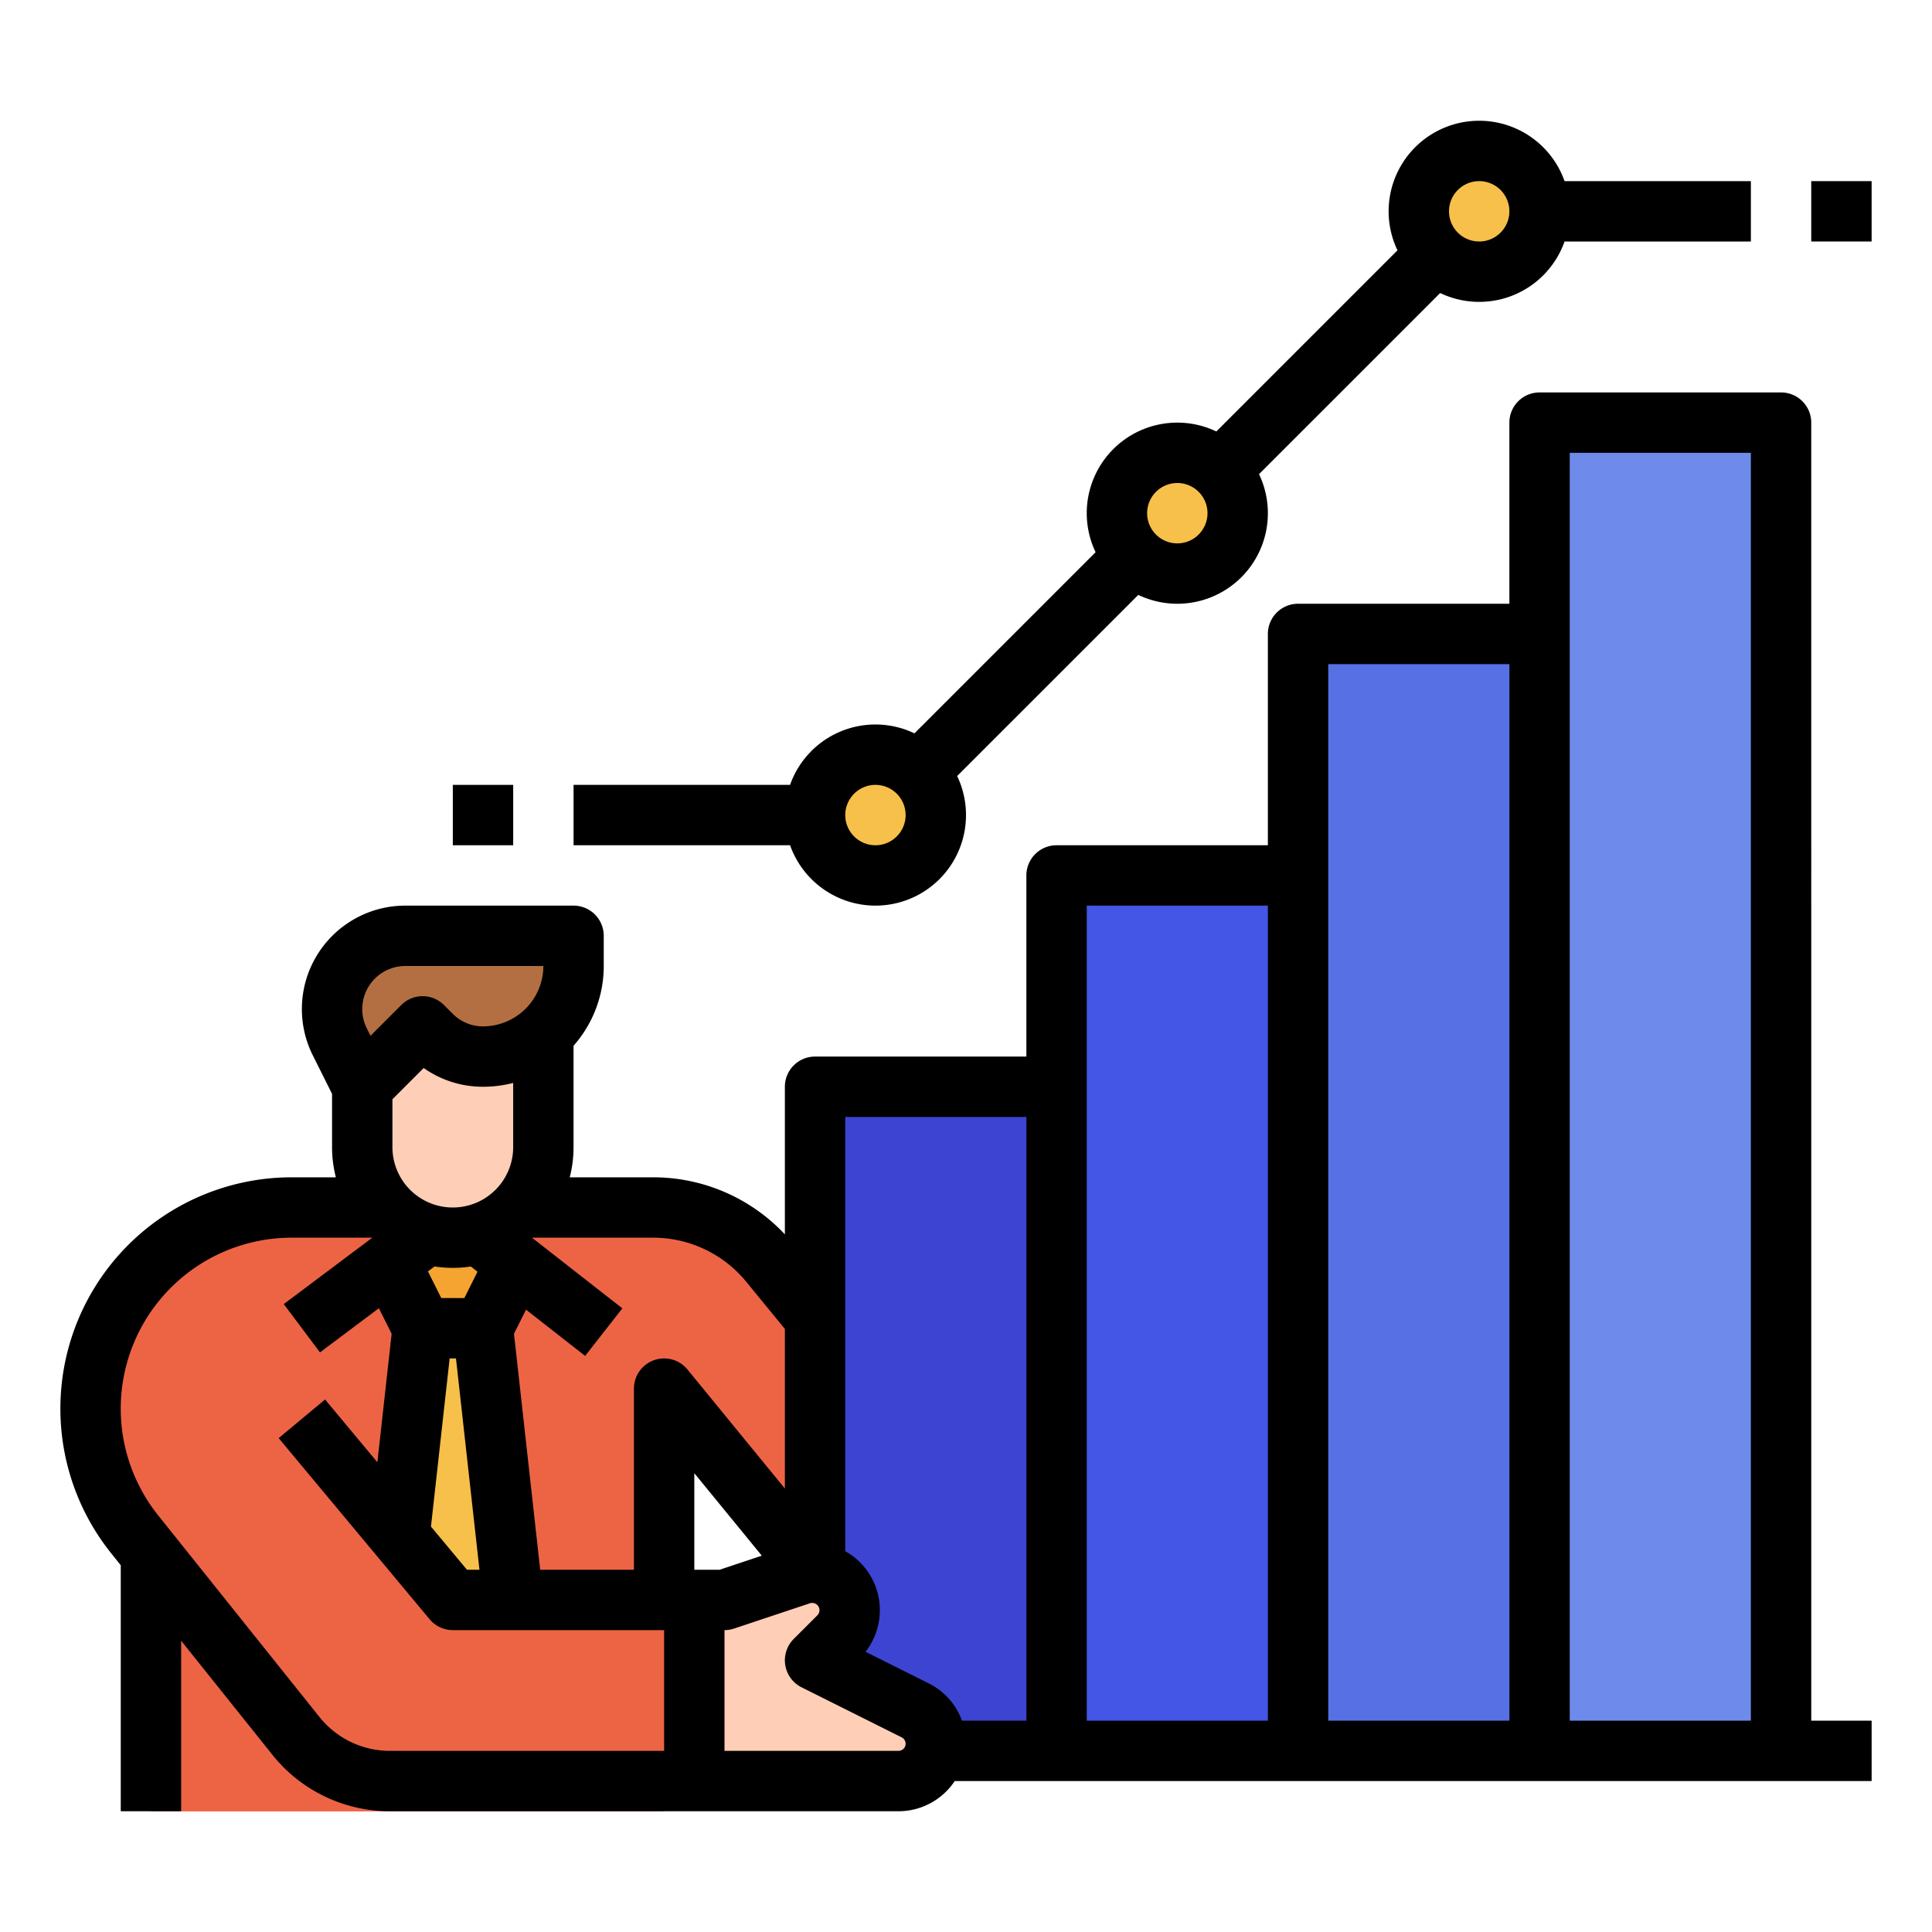 <?xml version="1.0" encoding="UTF-8"?>
<svg xmlns="http://www.w3.org/2000/svg" onmouseup="{ if(window.parent.document.onmouseup) window.parent.document.onmouseup(arguments[0]);}" data-name="filled outline" width="512" viewBox="0 0 512 512" height="512" id="filled_outline"><path data-cppathid="10000" fill="#6e8beb" d="m408 112.032h64v352h-64z"/><path data-cppathid="10001" fill="#5771e5" d="m344 168.032h64v296h-64z"/><path data-cppathid="10002" fill="#4356e6" d="m280 232.032h64v232h-64z"/><path data-cppathid="10003" fill="#3d44d1" d="m216 288.032h64v176h-64z"/><path data-cppathid="10004" fill="#ed6445" d="m216 349.362-.06 67.49-39.94-48.82v112h-136v-68l-4.32-5.4a53.303 53.303 0 0 1 41.62-86.6h95.74a40.006 40.006 0 0 1 30.96 14.67z"/><path data-cppathid="10005" fill="#ed6445" d="m40 412.032 38.392 47.99a32 32 0 0 0 24.988 12.01h80.62v-48h-64l-40-48z"/><path data-cppathid="10006" fill="#ffceb6" d="m184 472.032h54.111a9.889 9.889 0 0 0 9.889-9.889 9.889 9.889 0 0 0 -5.466-8.845l-26.534-13.267 6.259-6.259a9.929 9.929 0 0 0 -2.58-15.902 9.929 9.929 0 0 0 -7.58-.539l-20.098 6.699h-8z"/><path data-cppathid="10007" fill="#f5a431" d="m128 352.032 8-16-16.003-8-15.997 8 8 16z"/><path data-cppathid="10008" fill="#f7c04a" d="m112 352.032-6.117 55.06 14.117 16.94h15.999l-7.999-72z"/><path data-cppathid="10009" fill="#ffceb6" d="m95.997 256.038v47.995a24 24 0 0 0 24 24h0a24 24 0 0 0 24-24v-48z"/><path data-cppathid="10010" fill="#b36f42" d="m112 272.032 2.346 2.346a19.312 19.312 0 0 0 13.654 5.654 24.004 24.004 0 0 0 24-24.004c0-4.59 0-7.996 0-7.996h-44.584a19.416 19.416 0 0 0 -19.416 19.416 19.416 19.416 0 0 0 2.05 8.683l5.95 11.9z"/><g fill="#f7c04a"><circle data-cppathid="10011" r="16" cy="136.032" cx="312"/><circle data-cppathid="10012" r="16" cy="56.032" cx="392"/><circle data-cppathid="10013" r="16" cy="216.032" cx="232"/></g><path data-cppathid="10014" d="m480 112a8 8 0 0 0 -8-8h-64a8 8 0 0 0 -8 8v48h-56a8 8 0 0 0 -8 8v56h-56a8 8 0 0 0 -8 8v48h-56a8 8 0 0 0 -8 8v39.121a47.791 47.791 0 0 0 -34.955-15.121h-22.062a31.953 31.953 0 0 0 1.013-8v-26.865a31.87 31.87 0 0 0 8.004-21.139v-7.996a8 8 0 0 0 -8-8h-44.584a27.417 27.417 0 0 0 -24.521 39.678l5.102 10.203v14.119a31.953 31.953 0 0 0 1.013 8h-11.706a61.303 61.303 0 0 0 -47.869 99.599l2.566 3.208v65.193h16v-45.194l24.146 30.181a39.801 39.801 0 0 0 31.234 15.013h134.731a17.881 17.881 0 0 0 14.894-8h242.995v-16h-16zm-289.298 304h-6.702v-25.589l17.886 21.861zm7.109-76.263 10.188 12.452v42.29l-25.809-31.544a8 8 0 0 0 -14.191 5.065v48h-24.84l-6.948-62.535 3.194-6.388 15.666 12.252 9.857-12.604-23.868-18.667.067-.059h31.917a31.878 31.878 0 0 1 24.767 11.737zm-93.815-48.419 8.285-8.286a27.116 27.116 0 0 0 15.719 4.968 31.946 31.946 0 0 0 7.996-1.012v17.012a16 16 0 0 1 -32 0zm11.159 44.315a32.121 32.121 0 0 0 9.628.007l1.763 1.379-3.49 6.98h-6.111l-3.53-7.061zm4.005 24.366h1.679l6.222 56h-3.314l-9.537-11.444zm-11.745-104h36.584a16.021 16.021 0 0 1 -16 16 11.237 11.237 0 0 1 -7.998-3.312l-2.347-2.346a8.001 8.001 0 0 0 -11.312.001l-8.151 8.152-.985-1.973a11.416 11.416 0 0 1 10.21-16.522zm-22.776 198.992-42.712-53.39a45.302 45.302 0 0 1 35.375-73.603h21.364l-23.466 17.6 9.6 12.801 15.604-11.703 3.384 6.768-3.783 34.046-13.86-16.632-12.291 10.242 40 48a7.999 7.999 0 0 0 6.145 2.879h56v32h-72.62a23.88 23.88 0 0 1 -18.74-9.008zm153.472 9.008h-46.111v-32a8.009 8.009 0 0 0 2.529-.41l20.1-6.7a1.917 1.917 0 0 1 1.472.104 1.93 1.93 0 0 1 .501 3.09l-6.259 6.259a8.001 8.001 0 0 0 2.08 12.812l26.532 13.266a1.889 1.889 0 0 1 -.844 3.579zm-8.734-26.256a17.921 17.921 0 0 0 -5.377-26.66v-115.084h48v160h-17.063a17.8 17.8 0 0 0 -8.826-9.889zm58.623-197.744h48v216h-48zm64-64h48v280h-48zm64 280v-336h48v336z"/><path data-cppathid="10015" d="m480 48h16v16h-16z"/><path data-cppathid="10016" d="m232 240a23.994 23.994 0 0 0 21.655-34.34l48.005-48.005a23.994 23.994 0 0 0 31.995-31.995l48.005-48.005a23.988 23.988 0 0 0 32.964-13.655h49.376v-16h-49.376a23.997 23.997 0 1 0 -44.279 18.34l-48.005 48.005a23.994 23.994 0 0 0 -31.995 31.995l-48.005 48.005a23.988 23.988 0 0 0 -32.964 13.655h-57.376v16h57.376a24.038 24.038 0 0 0 22.624 16zm160-192a8 8 0 1 1 -8 8 8.009 8.009 0 0 1 8-8zm-80 80a8 8 0 1 1 -8 8 8.009 8.009 0 0 1 8-8zm-80 80a8 8 0 1 1 -8 8 8.009 8.009 0 0 1 8-8z"/><path data-cppathid="10017" d="m120 208h16v16h-16z"/></svg>